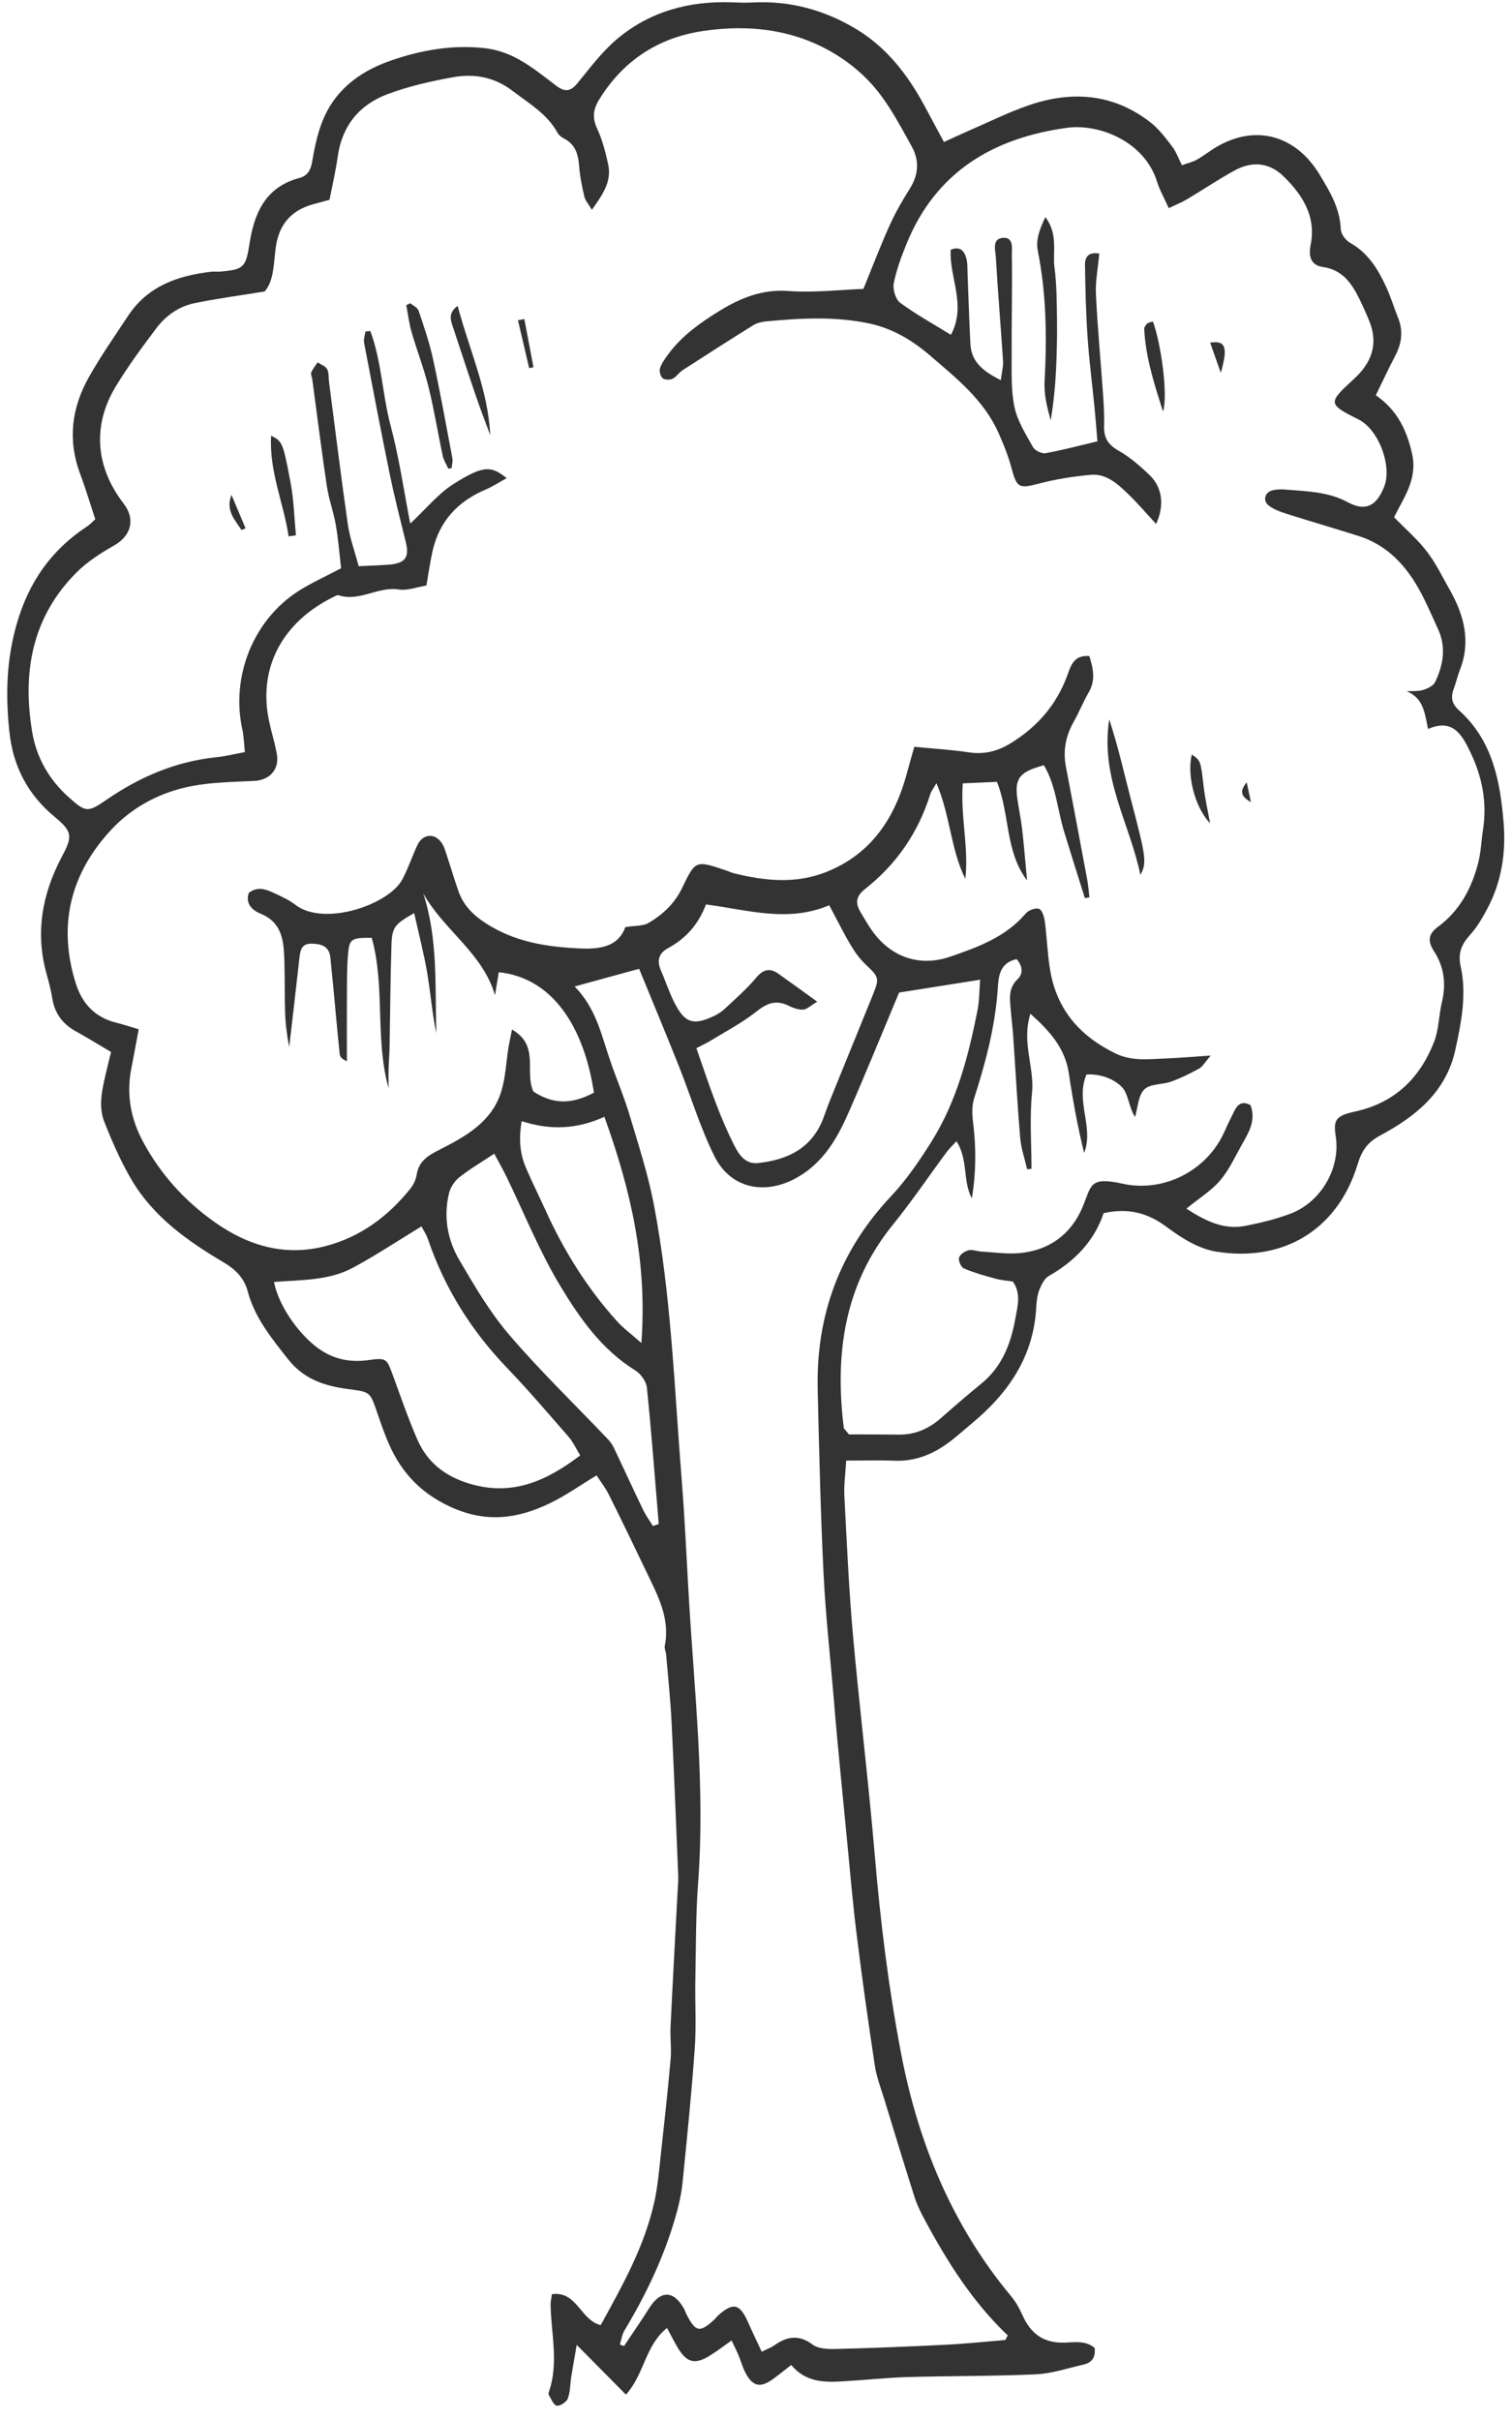 <?xml version="1.0" encoding="UTF-8"?>
<svg width="85px" height="136px" viewBox="0 0 85 136" version="1.1" xmlns="http://www.w3.org/2000/svg" xmlns:xlink="http://www.w3.org/1999/xlink">
    <!-- Generator: Sketch 50.2 (55047) - http://www.bohemiancoding.com/sketch -->
    <title>Tree</title>
    <desc>Created with Sketch.</desc>
    <defs></defs>
    <g id="Tree" stroke="none" stroke-width="1" fill="none" fill-rule="evenodd">
        <g id="Group-3" fill="#333333">
            <path d="M29.326,63.009 C29.148,64.076 29.243,64.881 29.576,65.652 C29.92,66.449 30.31,67.227 30.669,68.019 C31.702,70.298 33.012,72.4 34.693,74.258 C35.039,74.641 35.464,74.951 36.056,75.474 C36.396,70.913 35.464,66.881 33.977,62.763 C32.414,63.468 30.949,63.525 29.326,63.009 Z M36.703,85.758 C36.812,85.721 36.922,85.684 37.032,85.648 C36.818,83.092 36.627,80.535 36.366,77.984 C36.331,77.637 36.023,77.205 35.715,77.015 C33.821,75.845 32.579,74.064 31.484,72.244 C30.316,70.305 29.468,68.175 28.474,66.131 C28.266,65.703 28.028,65.29 27.785,64.834 C27.031,65.336 26.384,65.714 25.805,66.176 C25.542,66.387 25.318,66.742 25.239,67.07 C24.927,68.378 25.151,69.664 25.813,70.796 C26.669,72.259 27.54,73.747 28.636,75.026 C30.381,77.061 32.319,78.931 34.17,80.876 C34.303,81.015 34.422,81.18 34.504,81.354 C35.057,82.512 35.589,83.679 36.146,84.835 C36.301,85.157 36.515,85.451 36.703,85.758 Z M15.402,72.044 C15.655,73.32 16.656,74.774 17.672,75.606 C18.569,76.342 19.554,76.59 20.685,76.438 C21.737,76.297 21.732,76.323 22.1,77.327 C22.541,78.531 22.956,79.748 23.471,80.921 C24.034,82.203 25.044,82.977 26.411,83.385 C28.769,84.089 30.684,83.259 32.617,81.792 C32.391,81.422 32.226,81.048 31.97,80.753 C30.83,79.443 29.701,78.121 28.5,76.869 C26.491,74.776 24.993,72.387 24.058,69.64 C23.969,69.38 23.809,69.144 23.695,68.922 C22.376,69.723 21.144,70.541 19.848,71.241 C18.483,71.977 16.916,71.925 15.402,72.044 Z M46.617,50.874 C44.283,51.863 42.001,51.128 39.689,50.829 C39.25,51.979 38.535,52.756 37.551,53.287 C37.017,53.575 36.92,54.006 37.159,54.55 C37.425,55.158 37.627,55.798 37.932,56.384 C38.516,57.503 38.979,57.639 40.132,57.102 C40.354,56.999 40.569,56.858 40.747,56.691 C41.346,56.128 41.974,55.586 42.498,54.959 C42.902,54.474 43.27,54.376 43.767,54.728 C44.437,55.203 45.101,55.687 45.943,56.293 C45.57,56.513 45.365,56.727 45.151,56.738 C44.877,56.751 44.575,56.641 44.319,56.515 C43.621,56.171 43.108,56.382 42.52,56.85 C41.75,57.462 40.862,57.927 40.018,58.445 C39.748,58.611 39.457,58.743 39.148,58.905 C39.532,59.996 39.865,61.015 40.249,62.013 C40.562,62.826 40.9,63.634 41.297,64.407 C41.561,64.92 41.918,65.438 42.623,65.361 C44.348,65.173 45.719,64.479 46.331,62.715 C46.521,62.168 46.743,61.631 46.961,61.093 C47.66,59.367 48.37,57.644 49.066,55.917 C49.451,54.96 49.412,54.916 48.683,54.222 C48.359,53.913 48.078,53.54 47.848,53.154 C47.446,52.481 47.099,51.775 46.617,50.874 Z M56.518,131.505 L56.653,131.247 C54.669,129.362 53.239,127.088 51.964,124.708 C51.75,124.309 51.547,123.894 51.41,123.464 C50.832,121.649 50.278,119.825 49.721,118.003 C49.528,117.369 49.279,116.74 49.181,116.09 C48.809,113.633 48.462,111.172 48.157,108.706 C47.927,106.853 47.773,104.99 47.59,103.132 C47.412,101.322 47.237,99.512 47.066,97.702 C46.991,96.919 46.928,96.135 46.862,95.352 C46.668,93.038 46.408,90.728 46.296,88.41 C46.13,84.974 46.049,81.533 45.968,78.093 C45.871,73.928 47.196,70.306 50.077,67.243 C50.951,66.314 51.689,65.236 52.369,64.15 C53.779,61.901 54.439,59.365 54.95,56.791 C55.06,56.239 55.051,55.664 55.101,55.058 C53.487,55.314 52.026,55.546 50.543,55.781 C49.614,57.997 48.709,60.227 47.746,62.432 C47.094,63.926 46.315,65.327 44.802,66.18 C43.01,67.189 41.069,66.804 40.162,64.976 C39.355,63.35 38.831,61.586 38.156,59.893 C37.441,58.097 36.695,56.313 35.93,54.445 C34.69,54.785 33.597,55.084 32.304,55.438 C33.522,56.675 33.817,58.198 34.313,59.637 C34.664,60.655 35.089,61.65 35.397,62.68 C35.895,64.343 36.435,66.005 36.76,67.705 C37.737,72.816 37.91,78.017 38.325,83.189 C38.5,85.378 38.595,87.574 38.724,89.767 C39.036,95.102 39.646,100.425 39.247,105.786 C39.112,107.606 39.124,109.438 39.09,111.265 C39.066,112.551 39.148,113.843 39.057,115.124 C38.877,117.645 38.624,120.163 38.368,122.678 C38.301,123.331 38.149,123.983 37.966,124.614 C37.315,126.862 36.316,128.956 35.11,130.958 C34.969,131.193 34.932,131.491 34.847,131.759 L35.08,131.845 C35.554,131.134 36.043,130.433 36.498,129.711 C37.132,128.704 37.864,128.704 38.444,129.731 C38.505,129.839 38.54,129.961 38.597,130.072 C39.108,131.061 39.338,131.105 40.145,130.368 C40.237,130.284 40.309,130.179 40.402,130.097 C41.224,129.375 41.595,129.47 42.05,130.5 C42.29,131.045 42.55,131.581 42.822,132.166 C43.159,131.996 43.356,131.926 43.521,131.809 C44.234,131.306 44.901,131.178 45.683,131.763 C46.002,132.001 46.544,132.021 46.982,132.01 C49.054,131.957 51.126,131.873 53.197,131.769 C54.306,131.714 55.411,131.595 56.518,131.505 Z M79.08,38.85 C79.391,38.829 79.718,38.859 80.009,38.772 C80.259,38.697 80.578,38.541 80.678,38.331 C81.142,37.365 81.311,36.357 80.832,35.331 C80.516,34.652 80.227,33.96 79.875,33.301 C79.087,31.827 78.018,30.64 76.366,30.118 C75.021,29.693 73.665,29.299 72.321,28.872 C71.972,28.76 71.604,28.629 71.322,28.408 C70.97,28.13 71.102,27.665 71.538,27.556 C71.775,27.497 72.036,27.493 72.281,27.514 C73.473,27.616 74.661,27.626 75.781,28.229 C76.766,28.76 77.372,28.433 77.802,27.386 C78.284,26.216 77.512,24.147 76.383,23.58 C74.642,22.706 74.633,22.652 76.116,21.296 C77.102,20.395 77.502,19.343 76.98,18.049 C76.81,17.626 76.622,17.21 76.421,16.801 C75.989,15.918 75.468,15.162 74.365,15.004 C73.698,14.908 73.55,14.417 73.678,13.78 C74.004,12.168 73.23,10.953 72.149,9.903 C71.36,9.136 70.4,9.035 69.395,9.586 C68.485,10.085 67.622,10.669 66.729,11.199 C66.43,11.377 66.102,11.507 65.704,11.699 C65.439,11.109 65.189,10.674 65.044,10.207 C64.337,7.937 61.776,6.937 59.979,7.183 C55.844,7.749 52.612,9.652 50.967,13.694 C50.671,14.419 50.392,15.167 50.244,15.931 C50.179,16.267 50.349,16.826 50.608,17.017 C51.491,17.669 52.461,18.202 53.457,18.816 C54.357,17.143 53.346,15.575 53.448,14.035 C53.992,13.812 54.207,14.123 54.319,14.5 C54.399,14.772 54.381,15.075 54.393,15.365 C54.448,16.688 54.483,18.012 54.553,19.335 C54.608,20.368 55.304,20.88 56.262,21.367 C56.317,20.919 56.408,20.599 56.387,20.287 C56.262,18.343 56.096,16.402 55.983,14.457 C55.96,14.056 55.744,13.398 56.412,13.365 C57.003,13.336 56.878,13.999 56.884,14.346 C56.914,16.214 56.862,18.083 56.872,19.952 C56.877,20.933 56.831,21.94 57.034,22.887 C57.202,23.674 57.669,24.409 58.073,25.129 C58.181,25.322 58.563,25.508 58.778,25.469 C59.743,25.295 60.693,25.039 61.693,24.802 C61.635,24.122 61.591,23.51 61.531,22.9 C61.401,21.583 61.229,20.27 61.14,18.951 C61.047,17.591 61.013,16.226 60.995,14.862 C60.989,14.369 61.288,14.152 61.798,14.253 C61.725,15.065 61.574,15.802 61.609,16.529 C61.697,18.377 61.874,20.22 62.003,22.065 C62.047,22.684 62.089,23.307 62.068,23.926 C62.046,24.582 62.277,24.984 62.873,25.321 C63.514,25.683 64.09,26.186 64.626,26.7 C65.351,27.395 65.469,28.417 64.993,29.445 C64.443,28.853 63.937,28.254 63.373,27.717 C62.802,27.171 62.173,26.606 61.321,26.684 C60.335,26.774 59.344,26.931 58.386,27.182 C57.283,27.471 57.159,27.421 56.857,26.281 C56.679,25.609 56.413,24.954 56.128,24.317 C55.303,22.47 53.754,21.245 52.277,19.975 C51.295,19.13 50.188,18.463 48.893,18.185 C46.958,17.769 45.01,17.879 43.062,18.063 C42.818,18.086 42.553,18.148 42.349,18.274 C41.014,19.105 39.69,19.953 38.37,20.808 C38.165,20.941 38.023,21.183 37.809,21.286 C37.656,21.36 37.374,21.356 37.256,21.258 C37.132,21.156 37.052,20.876 37.099,20.717 C37.18,20.448 37.355,20.199 37.524,19.965 C38.293,18.899 39.344,18.15 40.443,17.475 C41.622,16.75 42.839,16.246 44.314,16.354 C45.749,16.459 47.205,16.285 48.538,16.237 C49.059,14.963 49.498,13.806 50.006,12.68 C50.329,11.963 50.724,11.272 51.145,10.607 C51.641,9.824 51.694,9.024 51.261,8.243 C50.658,7.157 50.074,6.038 49.302,5.077 C48.668,4.287 47.846,3.585 46.978,3.055 C44.686,1.655 42.137,1.354 39.523,1.742 C37.004,2.116 35.036,3.4 33.684,5.595 C33.347,6.141 33.284,6.617 33.568,7.225 C33.862,7.857 34.041,8.554 34.189,9.24 C34.398,10.21 33.878,10.936 33.273,11.791 C33.073,11.45 32.9,11.265 32.851,11.052 C32.72,10.486 32.599,9.911 32.557,9.334 C32.509,8.668 32.344,8.113 31.705,7.784 C31.563,7.712 31.414,7.595 31.34,7.459 C30.755,6.39 29.732,5.811 28.809,5.104 C27.806,4.336 26.679,4.128 25.508,4.334 C24.245,4.557 22.974,4.846 21.777,5.295 C20.196,5.888 19.224,7.076 18.984,8.809 C18.871,9.624 18.679,10.427 18.525,11.228 C18.167,11.325 17.888,11.4 17.61,11.477 C16.404,11.81 15.705,12.574 15.514,13.83 C15.373,14.759 15.425,15.753 14.88,16.38 C13.462,16.612 12.196,16.779 10.948,17.035 C10.068,17.216 9.329,17.728 8.793,18.441 C7.995,19.5 7.203,20.572 6.516,21.704 C5.176,23.909 5.366,26.247 6.958,28.312 C7.629,29.182 7.368,30.115 6.415,30.655 C5.666,31.08 4.913,31.562 4.308,32.166 C1.795,34.674 1.249,37.784 1.812,41.15 C2.05,42.571 2.755,43.804 3.841,44.783 C4.81,45.655 4.924,45.679 5.976,44.954 C7.859,43.656 9.895,42.786 12.187,42.551 C12.675,42.501 13.156,42.379 13.766,42.267 C13.716,41.792 13.71,41.388 13.625,41.001 C12.966,38.02 14.242,34.825 16.798,33.204 C17.523,32.745 18.314,32.391 19.176,31.935 C19.081,31.132 19.019,30.311 18.879,29.503 C18.752,28.77 18.485,28.06 18.375,27.326 C18.074,25.321 17.824,23.309 17.553,21.299 C17.536,21.176 17.454,21.031 17.495,20.937 C17.583,20.732 17.731,20.554 17.854,20.365 C18.039,20.488 18.296,20.571 18.39,20.743 C18.5,20.946 18.466,21.226 18.498,21.472 C18.845,24.138 19.171,26.807 19.554,29.468 C19.664,30.234 19.94,30.976 20.164,31.82 C20.794,31.789 21.324,31.774 21.851,31.734 C22.784,31.662 23.024,31.326 22.813,30.466 C22.507,29.218 22.184,27.974 21.925,26.716 C21.416,24.236 20.941,21.749 20.467,19.262 C20.43,19.063 20.515,18.841 20.543,18.63 C20.634,18.621 20.726,18.612 20.818,18.603 C21.456,20.312 21.493,22.173 21.961,23.927 C22.44,25.725 22.703,27.581 23.063,29.425 C23.954,28.594 24.635,27.741 25.508,27.192 C27.171,26.147 27.607,26.163 28.483,26.872 C28.047,27.111 27.683,27.35 27.289,27.518 C25.731,28.181 24.697,29.291 24.319,30.96 C24.182,31.562 24.099,32.176 23.971,32.906 C23.451,32.989 22.911,33.205 22.416,33.128 C21.249,32.946 20.21,33.832 19.04,33.455 C18.947,33.425 18.805,33.52 18.694,33.575 C16.232,34.8 14.725,36.995 15.008,39.788 C15.095,40.648 15.395,41.484 15.558,42.339 C15.729,43.227 15.174,43.842 14.286,43.887 C13.129,43.945 11.957,43.957 10.824,44.168 C9.073,44.493 7.485,45.316 6.277,46.604 C3.975,49.06 3.233,51.965 4.252,55.241 C4.61,56.392 5.331,57.176 6.533,57.473 C6.927,57.571 7.314,57.701 7.797,57.844 C7.651,58.623 7.519,59.348 7.378,60.07 C7.095,61.52 7.355,62.889 8.045,64.169 C9.026,65.988 10.374,67.484 12.068,68.681 C13.963,70.021 16.03,70.621 18.303,70.029 C20.245,69.525 21.81,68.369 23.063,66.809 C23.24,66.589 23.379,66.298 23.423,66.022 C23.545,65.272 24.019,64.962 24.667,64.633 C26.147,63.882 27.659,63.065 28.187,61.314 C28.423,60.53 28.454,59.685 28.585,58.868 C28.632,58.573 28.699,58.281 28.783,57.856 C30.366,58.768 29.466,60.251 29.989,61.347 C31.089,62.056 32.105,62.085 33.389,61.406 C32.826,57.693 31.051,54.944 28.039,54.639 C27.969,55.068 27.898,55.501 27.828,55.934 C27.143,53.561 24.946,52.275 23.795,50.209 C24.633,52.792 24.448,55.441 24.53,58.068 C24.295,56.954 24.209,55.82 24.021,54.703 C23.831,53.581 23.541,52.475 23.284,51.314 C22.182,51.942 22.04,52.095 22.007,53.114 C21.945,55.019 21.936,56.926 21.901,58.832 C21.893,59.246 21.856,59.659 21.845,60.073 C21.835,60.433 21.843,60.793 21.843,61.154 C21.067,58.359 21.666,55.457 20.898,52.704 C19.762,52.699 19.646,52.753 19.569,53.59 C19.5,54.33 19.509,55.078 19.504,55.822 C19.495,57.095 19.502,58.368 19.502,59.641 C19.246,59.53 19.115,59.4 19.1,59.257 C18.966,57.985 18.854,56.71 18.733,55.437 C18.682,54.9 18.622,54.364 18.574,53.826 C18.514,53.165 18.054,53.041 17.514,53.032 C16.938,53.023 16.876,53.427 16.828,53.871 C16.647,55.529 16.45,57.185 16.258,58.842 C16.132,58.198 16.049,57.547 16.027,56.893 C15.992,55.862 16.019,54.829 15.979,53.799 C15.94,52.777 15.803,51.816 14.649,51.347 C14.219,51.172 13.774,50.813 13.986,50.181 C14.466,49.801 14.941,49.967 15.398,50.184 C15.811,50.38 16.242,50.567 16.598,50.844 C18.193,52.089 21.849,50.86 22.619,49.42 C22.95,48.801 23.167,48.122 23.469,47.485 C23.768,46.853 24.449,46.797 24.833,47.375 C24.99,47.611 25.062,47.907 25.154,48.182 C25.365,48.813 25.55,49.453 25.771,50.08 C26.058,50.893 26.604,51.436 27.353,51.913 C28.971,52.943 30.734,53.214 32.583,53.3 C33.737,53.353 34.751,53.21 35.154,52.103 C35.693,52.014 36.147,52.053 36.467,51.864 C37.259,51.396 37.929,50.771 38.341,49.914 C39.1,48.337 39.104,48.339 40.811,48.916 C40.968,48.969 41.121,49.042 41.281,49.082 C43.003,49.508 44.734,49.681 46.43,49.012 C49.015,47.992 50.339,45.924 51.014,43.343 C51.126,42.914 51.253,42.488 51.399,41.968 C52.482,42.074 53.473,42.134 54.451,42.279 C55.322,42.41 56.073,42.227 56.82,41.768 C58.327,40.84 59.41,39.595 60.013,37.921 C60.2,37.402 60.375,36.794 61.24,36.872 C61.46,37.572 61.602,38.218 61.207,38.904 C60.896,39.443 60.662,40.027 60.357,40.569 C59.91,41.363 59.75,42.189 59.922,43.088 C60.329,45.203 60.726,47.32 61.12,49.437 C61.18,49.764 61.204,50.098 61.245,50.428 L60.988,50.473 C60.599,49.23 60.203,47.989 59.823,46.743 C59.441,45.495 59.366,44.146 58.686,43.005 C57.298,43.381 57.029,43.742 57.197,44.92 C57.279,45.495 57.401,46.065 57.466,46.642 C57.573,47.585 57.649,48.531 57.738,49.477 C56.5,47.84 56.785,45.815 56.047,43.938 C55.413,43.966 54.782,43.995 54.124,44.024 C53.987,45.921 54.473,47.641 54.267,49.389 C53.443,47.735 53.427,45.849 52.645,44.015 C52.457,44.339 52.348,44.467 52.302,44.615 C51.629,46.784 50.396,48.575 48.617,49.972 C48.108,50.372 48.082,50.763 48.375,51.258 C48.586,51.616 48.794,51.978 49.035,52.316 C50.081,53.783 51.689,54.361 53.422,53.763 C54.978,53.227 56.543,52.659 57.669,51.33 C57.823,51.149 58.218,51.004 58.412,51.077 C58.587,51.144 58.701,51.524 58.736,51.781 C58.856,52.686 58.884,53.605 59.033,54.505 C59.4,56.733 60.706,58.232 62.717,59.206 C63.644,59.654 64.583,59.52 65.531,59.484 C66.287,59.456 67.041,59.388 68.061,59.32 C67.723,59.714 67.607,59.945 67.422,60.046 C66.914,60.324 66.39,60.586 65.846,60.782 C65.344,60.964 64.656,60.899 64.329,61.224 C63.984,61.567 63.968,62.243 63.809,62.773 C63.453,62.231 63.445,61.47 63.061,61.083 C62.582,60.6 61.816,60.34 61.079,60.386 C60.439,61.895 61.513,63.35 60.946,64.794 C60.581,63.313 60.31,61.823 60.088,60.325 C59.881,58.933 59.054,57.977 57.927,56.972 C57.414,58.574 58.162,59.98 58.018,61.409 C57.876,62.821 57.987,64.26 57.987,65.687 L57.743,65.71 C57.608,65.121 57.402,64.538 57.351,63.941 C57.191,62.047 57.091,60.147 56.961,58.25 C56.927,57.754 56.861,57.261 56.822,56.765 C56.773,56.15 56.663,55.546 57.208,55.027 C57.542,54.71 57.476,54.277 57.154,53.901 C56.084,54.133 56.135,55.043 56.076,55.772 C55.911,57.821 55.388,59.776 54.765,61.72 C54.634,62.129 54.645,62.611 54.7,63.046 C54.882,64.483 54.873,65.91 54.636,67.347 C54.107,66.378 54.442,65.177 53.77,64.134 C53.538,64.388 53.364,64.548 53.226,64.734 C52.212,66.102 51.257,67.518 50.186,68.839 C47.452,72.211 46.925,76.091 47.433,80.231 C47.441,80.3 47.528,80.36 47.724,80.611 C48.559,80.614 49.544,80.611 50.528,80.623 C51.45,80.635 52.221,80.291 52.904,79.689 C53.652,79.029 54.408,78.378 55.18,77.747 C56.342,76.798 56.835,75.485 57.082,74.089 C57.197,73.436 57.423,72.698 56.938,72.021 C56.611,71.969 56.276,71.946 55.96,71.859 C55.361,71.695 54.758,71.527 54.189,71.285 C54.029,71.217 53.87,70.859 53.914,70.684 C53.959,70.506 54.234,70.316 54.441,70.265 C54.666,70.209 54.928,70.322 55.175,70.337 C55.879,70.378 56.59,70.483 57.287,70.425 C58.958,70.286 60.199,69.38 60.841,67.875 C61.385,66.599 61.202,66.099 63.171,66.535 L63.416,66.582 C65.686,66.919 67.933,65.665 68.854,63.556 C69.02,63.176 69.207,62.804 69.392,62.432 C69.585,62.044 69.858,61.857 70.297,62.107 C70.624,62.95 70.206,63.635 69.818,64.319 C69.429,65.005 69.099,65.747 68.594,66.338 C68.103,66.914 67.424,67.33 66.694,67.925 C67.798,68.635 68.815,69.131 70.031,68.888 C70.885,68.718 71.743,68.511 72.555,68.203 C74.286,67.545 75.369,65.624 75.089,63.853 C74.943,62.922 75.115,62.698 76.182,62.466 C78.401,61.984 79.835,60.585 80.628,58.528 C80.892,57.843 80.882,57.058 81.057,56.334 C81.304,55.307 81.193,54.349 80.619,53.464 C80.268,52.924 80.259,52.511 80.834,52.089 C82.06,51.188 82.741,49.909 83.107,48.465 C83.258,47.866 83.275,47.233 83.371,46.618 C83.61,45.087 83.317,43.632 82.656,42.264 C82.204,41.329 81.691,40.348 80.279,40.968 C80.098,40.095 80.035,39.234 79.08,38.85 Z M44.479,132.909 C44.046,133.245 43.759,133.48 43.459,133.697 C42.732,134.222 42.298,134.119 41.886,133.304 C41.737,133.009 41.651,132.682 41.522,132.376 C41.413,132.116 41.285,131.865 41.128,131.53 C40.668,131.852 40.284,132.154 39.869,132.405 C39.065,132.893 38.614,132.775 38.119,131.968 C37.909,131.624 37.732,131.26 37.498,130.829 C36.265,131.812 36.233,133.411 35.19,134.576 C34.291,133.667 33.47,132.838 32.421,131.778 C32.284,132.573 32.193,133.074 32.113,133.576 C32.049,133.986 32.062,134.421 31.918,134.799 C31.843,134.995 31.471,135.234 31.294,135.193 C31.104,135.148 30.985,134.798 30.841,134.578 L30.844,134.455 C31.425,132.821 30.983,131.165 30.951,129.518 C30.948,129.357 30.992,129.196 31.029,128.928 C32.436,128.736 32.625,130.388 33.77,130.668 C34.994,128.44 36.259,126.206 36.803,123.657 C36.976,122.85 37.047,122.019 37.137,121.196 C37.337,119.379 37.537,117.562 37.699,115.742 C37.754,115.125 37.667,114.497 37.697,113.877 C37.82,111.308 37.964,108.74 38.099,106.171 C38.112,105.923 38.138,105.673 38.128,105.426 C38.007,102.52 37.895,99.614 37.75,96.709 C37.687,95.466 37.553,94.226 37.447,92.985 C37.433,92.821 37.341,92.648 37.371,92.496 C37.683,90.948 36.973,89.657 36.346,88.347 C35.649,86.888 34.944,85.432 34.222,83.985 C34.043,83.625 33.788,83.303 33.537,82.915 C32.607,83.476 31.798,84.053 30.916,84.478 C29.099,85.356 27.324,85.604 25.321,84.681 C23.494,83.838 22.412,82.558 21.715,80.798 C21.531,80.334 21.364,79.865 21.205,79.392 C20.797,78.178 20.793,78.231 19.548,78.06 C18.267,77.884 17.101,77.533 16.201,76.393 C15.263,75.206 14.329,74.065 13.928,72.579 C13.722,71.812 13.245,71.341 12.547,70.928 C10.538,69.738 8.626,68.383 7.407,66.321 C6.799,65.293 6.316,64.181 5.872,63.069 C5.521,62.188 5.733,61.263 5.942,60.365 C6.034,59.969 6.133,59.573 6.243,59.121 C5.542,58.707 4.912,58.315 4.264,57.959 C3.52,57.549 3.076,56.951 2.939,56.107 C2.866,55.657 2.754,55.211 2.629,54.772 C1.968,52.447 2.362,50.254 3.47,48.161 C4.075,47.018 4.096,46.753 3.092,45.923 C1.564,44.66 0.734,43.079 0.526,41.116 C0.31,39.075 0.357,37.101 0.936,35.08 C1.614,32.707 2.885,30.902 4.914,29.572 C5.049,29.483 5.159,29.356 5.357,29.179 C5.077,28.335 4.82,27.467 4.503,26.621 C3.795,24.736 4.027,22.925 4.985,21.216 C5.654,20.023 6.444,18.897 7.198,17.753 C8.302,16.08 9.99,15.488 11.872,15.272 C12.036,15.253 12.205,15.277 12.37,15.263 C13.695,15.152 13.821,15.029 14.022,13.721 C14.288,11.98 14.919,10.513 16.825,10.004 C17.278,9.883 17.467,9.573 17.546,9.103 C17.67,8.37 17.82,7.627 18.079,6.934 C18.753,5.134 20.141,4.052 21.901,3.43 C23.643,2.814 25.447,2.497 27.294,2.712 C27.93,2.787 28.585,3.015 29.147,3.327 C29.902,3.747 30.587,4.3 31.28,4.825 C31.729,5.165 32.06,5.163 32.441,4.702 C33.149,3.844 33.823,2.927 34.664,2.214 C36.518,0.644 38.737,0.043 41.152,0.131 C41.525,0.145 41.901,0.162 42.274,0.141 C44.423,0.019 46.42,0.579 48.219,1.687 C49.875,2.706 51.046,4.231 51.967,5.938 C52.318,6.586 52.665,7.236 53.066,7.982 C53.601,7.738 54.002,7.546 54.41,7.37 C55.552,6.876 56.672,6.316 57.845,5.913 C60.267,5.08 62.598,5.261 64.679,6.879 C65.155,7.249 65.53,7.76 65.902,8.244 C66.121,8.529 66.243,8.889 66.444,9.284 C66.767,9.168 67.045,9.107 67.282,8.974 C67.679,8.75 68.038,8.458 68.434,8.231 C70.639,6.968 72.864,7.629 74.182,9.809 C74.77,10.782 75.329,11.707 75.375,12.884 C75.385,13.149 75.647,13.505 75.893,13.642 C76.898,14.203 77.455,15.11 77.914,16.096 C78.177,16.66 78.354,17.262 78.588,17.84 C78.892,18.588 78.807,19.291 78.436,19.995 C78.07,20.689 77.742,21.402 77.345,22.212 C78.523,23.025 79.078,24.139 79.382,25.501 C79.703,26.943 78.908,27.964 78.371,29.068 C79.036,29.751 79.695,30.317 80.213,30.992 C80.714,31.645 81.08,32.404 81.489,33.126 C82.297,34.553 82.706,36.034 82.069,37.651 C81.932,37.999 81.855,38.369 81.722,38.719 C81.536,39.204 81.625,39.565 82.031,39.929 C83.909,41.615 84.341,43.914 84.53,46.255 C84.665,47.924 84.413,49.576 83.603,51.084 C83.333,51.587 83.041,52.098 82.662,52.516 C82.18,53.047 81.943,53.535 82.113,54.301 C82.463,55.876 82.152,57.446 81.816,58.992 C81.303,61.355 79.601,62.732 77.62,63.796 C76.895,64.185 76.567,64.623 76.323,65.425 C75.214,69.085 72.175,70.955 68.364,70.338 C67.391,70.181 66.42,69.577 65.606,68.967 C64.521,68.153 63.413,67.87 62.041,68.177 C61.521,69.743 60.424,70.873 58.966,71.705 C58.72,71.846 58.547,72.187 58.434,72.473 C58.315,72.775 58.273,73.12 58.256,73.449 C58.113,76.219 56.7,78.281 54.64,79.988 C54.256,80.306 53.885,80.64 53.493,80.947 C52.55,81.685 51.509,82.139 50.275,82.09 C49.413,82.055 48.549,82.083 47.571,82.083 C47.527,82.843 47.436,83.452 47.467,84.055 C47.604,86.663 47.718,89.275 47.95,91.876 C48.318,96.006 48.827,100.124 49.177,104.255 C49.492,107.981 49.949,111.688 50.647,115.354 C51.607,120.397 53.512,125.05 56.84,129.043 C57.1,129.354 57.309,129.723 57.473,130.095 C57.952,131.177 58.699,131.701 59.885,131.649 C60.471,131.624 61.045,131.539 61.539,131.949 C61.595,132.447 61.406,132.775 60.92,132.884 C60.031,133.083 59.145,133.39 58.247,133.432 C55.843,133.543 53.432,133.518 51.026,133.587 C49.823,133.622 48.625,133.756 47.423,133.825 C46.371,133.886 45.32,133.908 44.479,132.909 Z" id="Fill-906"></path>
            <path d="M58.767,12.198 C59.503,13.181 59.165,14.161 59.281,15.045 C59.405,15.985 59.408,16.943 59.421,17.894 C59.434,18.847 59.415,19.802 59.369,20.754 C59.323,21.707 59.227,22.658 59.068,23.627 C58.869,22.911 58.682,22.182 58.723,21.429 C58.855,18.975 58.828,16.533 58.345,14.112 C58.219,13.479 58.43,12.919 58.767,12.198" id="Fill-907"></path>
            <path d="M25.203,26.342 C25.096,26.101 24.944,25.87 24.89,25.618 C24.614,24.331 24.407,23.028 24.091,21.751 C23.834,20.711 23.44,19.706 23.141,18.675 C22.998,18.18 22.937,17.66 22.838,17.152 L23.066,17.04 C23.226,17.177 23.474,17.285 23.531,17.456 C23.832,18.353 24.143,19.253 24.343,20.176 C24.745,22.028 25.082,23.895 25.432,25.758 C25.465,25.931 25.406,26.121 25.39,26.304 L25.203,26.342" id="Fill-908"></path>
            <path d="M64.11,49.171 C63.514,46.269 61.842,43.724 62.357,40.426 C62.886,42.046 63.198,43.484 63.571,44.906 C64.426,48.168 64.484,48.47 64.11,49.171" id="Fill-909"></path>
            <path d="M16.226,30.142 C15.943,28.264 15.123,26.487 15.242,24.484 C15.871,24.817 15.9,24.811 16.34,27.154 C16.52,28.116 16.542,29.107 16.636,30.085 C16.499,30.104 16.363,30.123 16.226,30.142" id="Fill-910"></path>
            <path d="M25.729,17.189 C26.377,19.658 27.441,21.913 27.558,24.451 C27.291,23.725 27.009,23.004 26.759,22.272 C26.317,20.978 25.894,19.677 25.463,18.379 C25.334,17.989 25.179,17.594 25.729,17.189" id="Fill-911"></path>
            <path d="M65.38,23.132 C64.902,21.613 64.405,20.104 64.325,18.5 C64.319,18.396 64.405,18.262 64.489,18.187 C64.569,18.116 64.702,18.104 64.812,18.065 C65.269,19.293 65.675,22.2 65.38,23.132" id="Fill-912"></path>
            <path d="M68.028,46.266 C67.103,45.297 66.729,43.434 67.001,42.403 C67.511,42.755 67.496,42.757 67.673,44.258 C67.752,44.932 67.907,45.597 68.028,46.266" id="Fill-913"></path>
            <path d="M68.628,20.95 C68.431,20.392 68.234,19.833 68.031,19.258 C68.884,19.119 69.053,19.495 68.628,20.95" id="Fill-914"></path>
            <path d="M29.477,17.933 C29.648,18.834 29.819,19.735 29.991,20.636 L29.748,20.691 C29.538,19.792 29.328,18.893 29.118,17.994 C29.238,17.974 29.357,17.954 29.477,17.933" id="Fill-915"></path>
            <path d="M13.576,29.786 C13.2,29.206 12.671,28.689 13.013,27.811 C13.277,28.437 13.541,29.064 13.805,29.691 L13.576,29.786" id="Fill-916"></path>
            <path d="M70.087,43.967 C70.185,44.433 70.254,44.756 70.323,45.079 C69.902,44.831 69.58,44.563 70.087,43.967" id="Fill-917"></path>
        </g>
    </g>
</svg>
